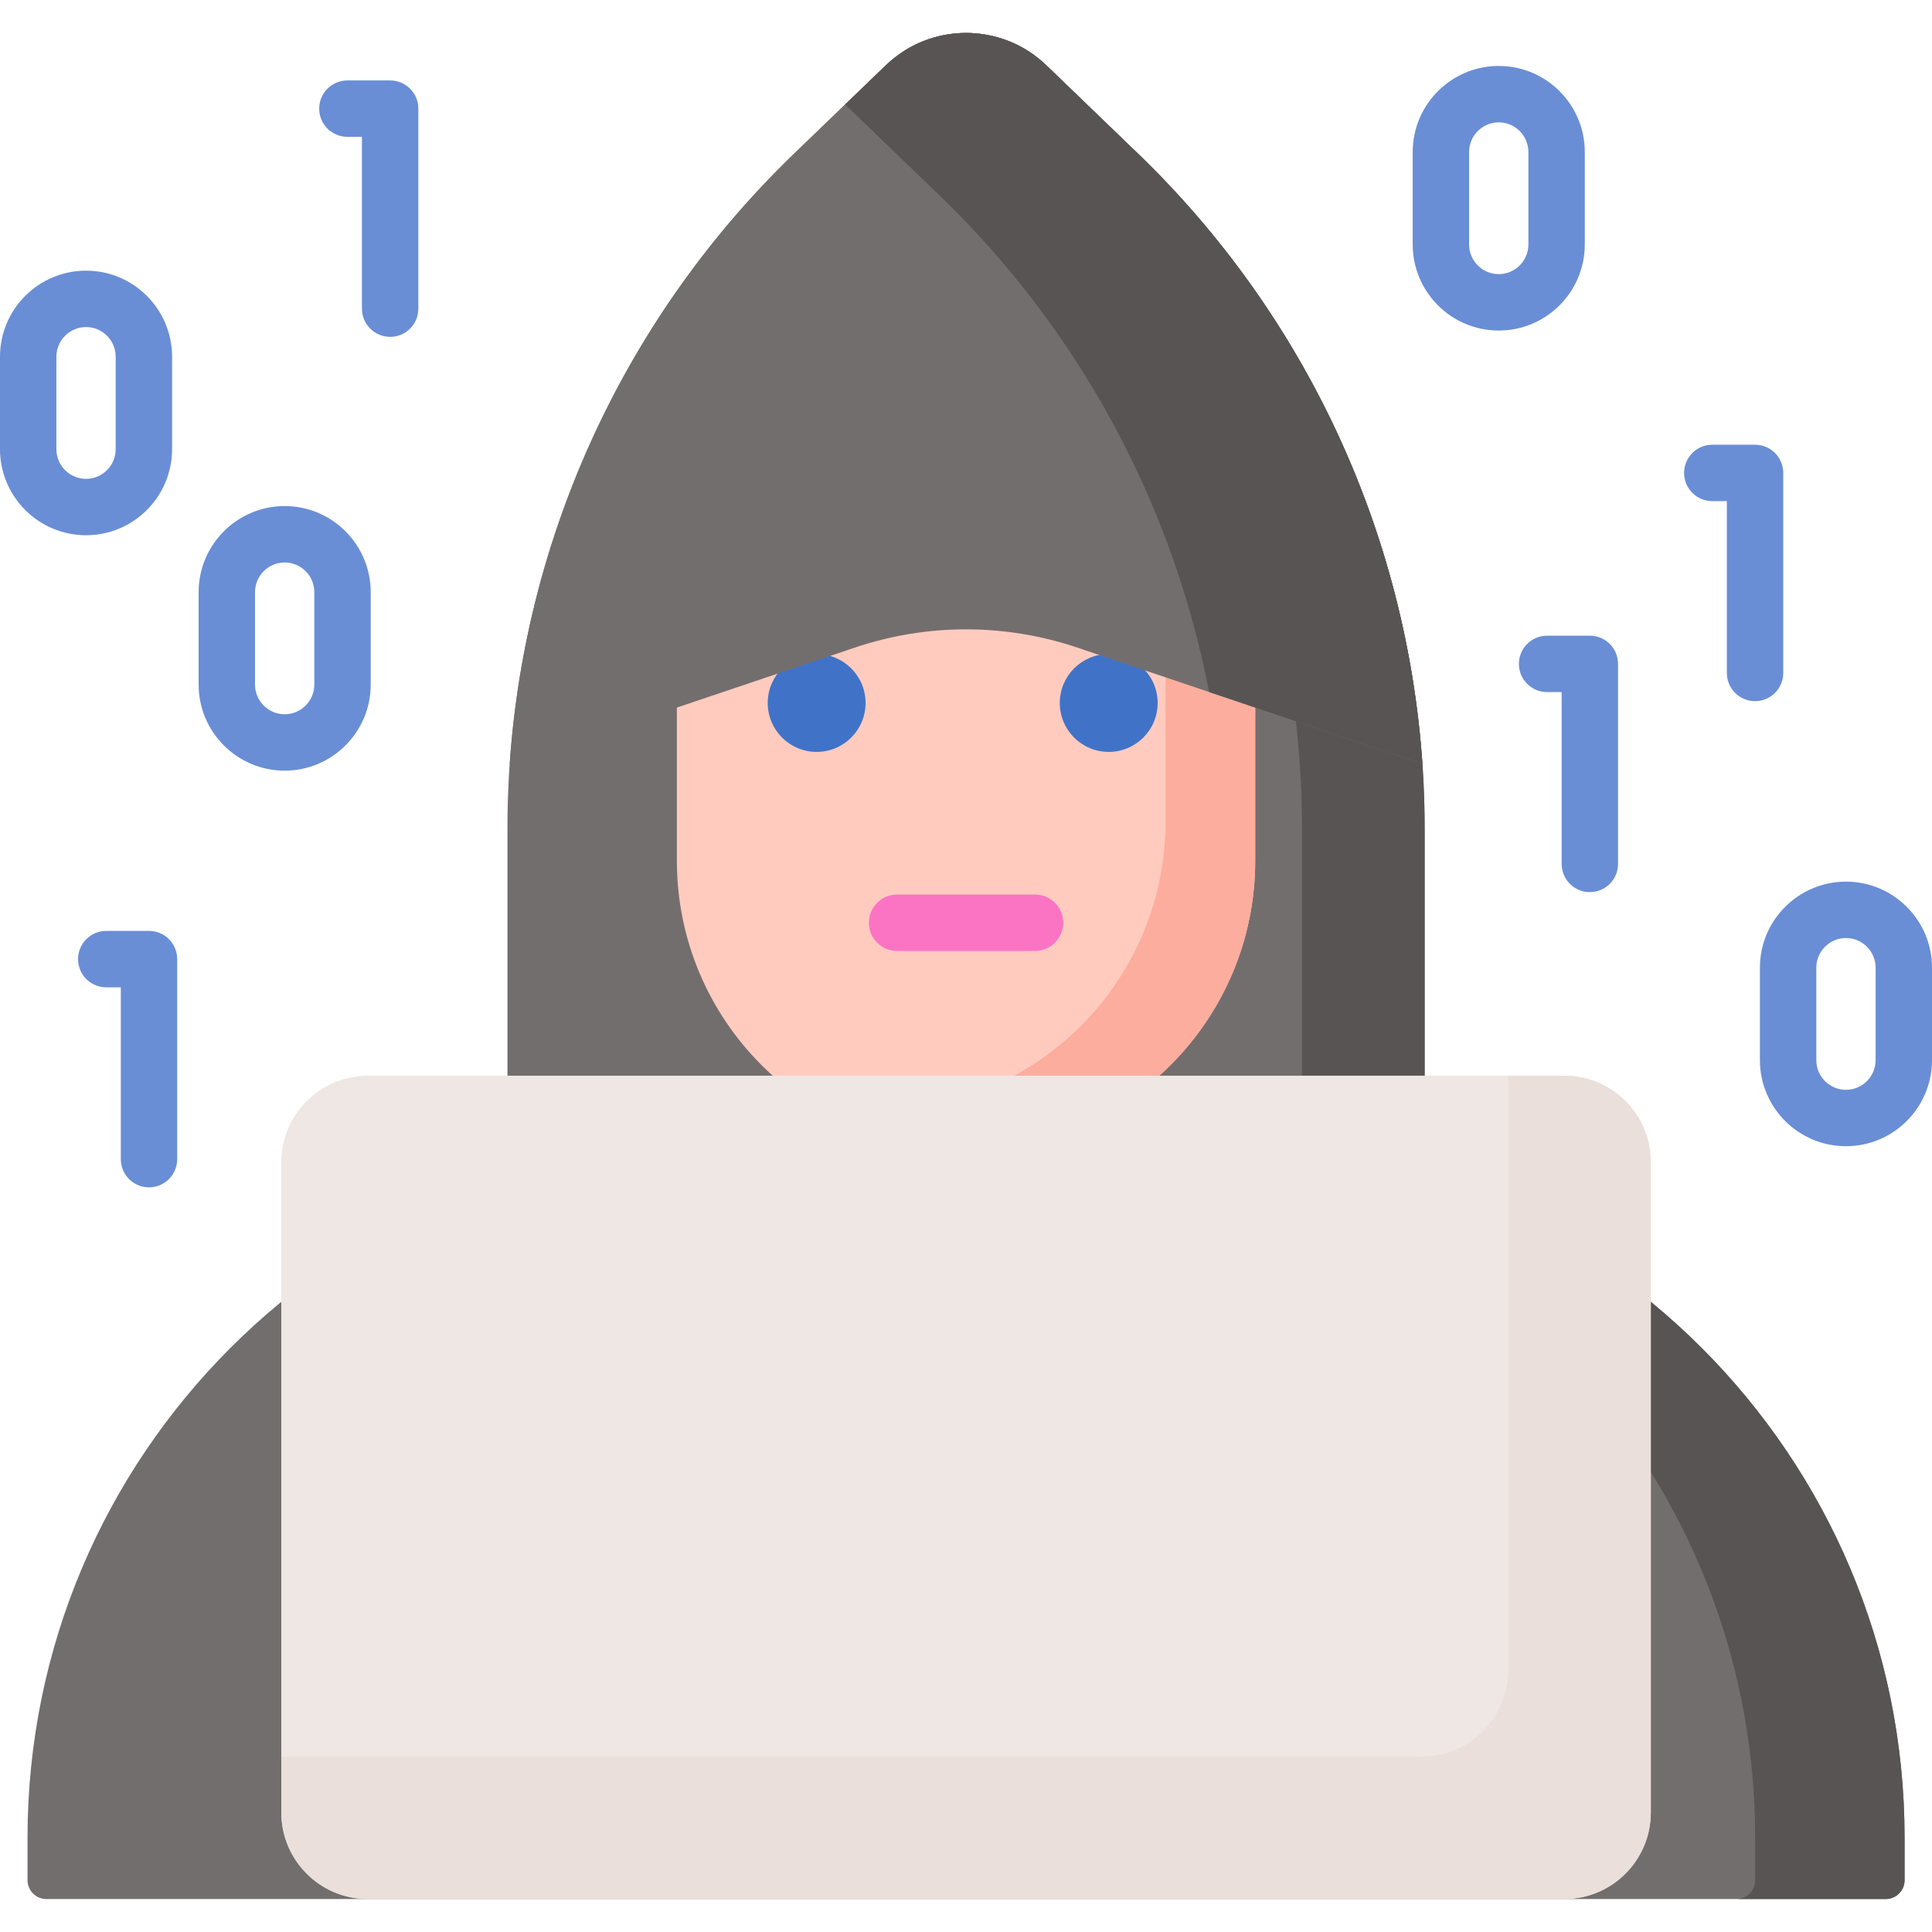 <svg id="Capa_1" enable-background="new 0 0 512 512" height="512" viewBox="0 0 512 512" width="512" xmlns="http://www.w3.org/2000/svg"><g><g><path d="m301.536 40.679-24.239-23.358c-11.88-11.448-30.686-11.448-42.566 0l-24.239 23.358c-48.57 46.803-76.009 111.352-76.009 178.802v103.827h243.063v-103.827c-.001-67.45-27.441-131.998-76.01-178.802z" fill="#736e6e"/></g><g><path d="m301.536 40.679-24.239-23.358c-10.314-9.939-25.846-11.243-37.537-3.924 1.775 1.111 3.464 2.416 5.03 3.924l24.239 23.358c48.57 46.803 76.009 111.351 76.009 178.802v103.827h32.507v-103.827c0-67.45-27.44-131.999-76.009-178.802z" fill="#595454"/></g><g><path d="m321.09 303.409h-130.153c-101.425 0-183.645 82.221-183.645 183.645v11.21c0 2.761 2.239 5 5 5h487.443c2.761 0 5-2.239 5-5v-11.21c0-101.425-82.22-183.645-183.645-183.645z" fill="#736e6e"/></g><path d="m321.09 303.409h-39.593c101.424 0 183.645 82.221 183.645 183.645v11.21c0 2.761-2.239 5-5 5h39.593c2.761 0 5-2.239 5-5v-11.21c0-101.424-82.22-183.645-183.645-183.645z" fill="#595454"/><g><path d="m256.072 304.684h-.117c-42.291 0-76.574-34.283-76.574-76.574v-106.346h153.265v106.346c0 42.291-34.283 76.574-76.574 76.574z" fill="#ffcbbe"/></g><g><path d="m308.888 121.764v95.922c0 42.323-34.309 76.632-76.632 76.632-6.308 0-12.432-.778-18.297-2.215 12.075 7.944 26.52 12.58 42.055 12.58 42.323 0 76.632-34.309 76.632-76.632v-106.287z" fill="#fdad9d"/></g><g><path d="m274.291 252.011h-36.556c-4.127 0-7.473-3.346-7.473-7.473s3.346-7.473 7.473-7.473h36.556c4.127 0 7.473 3.346 7.473 7.473s-3.345 7.473-7.473 7.473z" fill="#fb74c4"/></g><g><circle cx="216.42" cy="186.295" fill="#4073c8" r="12.966"/></g><g><circle cx="293.823" cy="186.295" fill="#4073c8" r="12.966"/></g><g><path d="m376.944 202.441c-4.208-61.199-30.946-118.917-75.408-161.762l-24.239-23.358c-11.88-11.448-30.686-11.448-42.566 0l-24.239 23.358c-44.462 42.845-71.201 100.563-75.408 161.762l91.443-30.82c19.129-6.447 39.845-6.447 58.974 0z" fill="#736e6e"/></g><g><path d="m224.738 28.423 24.239 23.358c37.078 35.729 61.817 81.805 71.456 131.614l56.512 19.047c-4.208-61.199-30.946-118.917-75.408-161.762l-24.239-23.358c-11.88-11.448-30.686-11.448-42.566 0l-10.776 10.384c.262.236.525.47.782.717z" fill="#595454"/></g><g><path d="m414.48 285.07h-316.932c-12.703 0-23 10.297-23 23v172.194c0 12.703 10.297 23 23 23h316.932c12.703 0 23-10.297 23-23v-172.194c0-12.702-10.298-23-23-23z" fill="#efe7e4"/></g><g><path d="m414.563 285.07h-14.853v157.507c0 12.657-10.26 22.917-22.917 22.917h-302.245v14.853c0 12.657 10.26 22.917 22.917 22.917h317.098c12.657 0 22.917-10.26 22.917-22.917v-172.36c0-12.657-10.261-22.917-22.917-22.917z" fill="#eadfda"/></g><g><g><path d="m465.107 185.813c-4.127 0-7.473-3.346-7.473-7.473v-45.536h-3.858c-4.127 0-7.473-3.346-7.473-7.473s3.346-7.473 7.473-7.473h11.33c4.127 0 7.473 3.346 7.473 7.473v53.009c.001 4.127-3.345 7.473-7.472 7.473z" fill="#698ed5"/></g></g><g><g><path d="m421.326 236.419c-4.127 0-7.473-3.346-7.473-7.473v-45.536h-3.858c-4.127 0-7.473-3.346-7.473-7.473s3.346-7.473 7.473-7.473h11.33c4.127 0 7.473 3.346 7.473 7.473v53.009c.001 4.127-3.345 7.473-7.472 7.473z" fill="#698ed5"/></g></g><g><g><path d="m39.489 314.657c-4.127 0-7.473-3.346-7.473-7.473v-45.536h-3.858c-4.127 0-7.473-3.346-7.473-7.473s3.346-7.473 7.473-7.473h11.33c4.127 0 7.473 3.346 7.473 7.473v53.009c.001 4.127-3.344 7.473-7.472 7.473z" fill="#698ed5"/></g></g><g><g><path d="m103.394 89.27c-4.127 0-7.473-3.346-7.473-7.473v-45.536h-3.858c-4.127 0-7.473-3.346-7.473-7.473s3.346-7.473 7.473-7.473h11.33c4.127 0 7.473 3.346 7.473 7.473v53.009c0 4.127-3.345 7.473-7.472 7.473z" fill="#698ed5"/></g></g><g><g><path d="m397.184 87.597c-12.573 0-22.802-10.229-22.802-22.802v-24.515c0-12.573 10.229-22.802 22.802-22.802s22.801 10.229 22.801 22.802v24.514c.001 12.574-10.228 22.803-22.801 22.803zm0-55.173c-4.332 0-7.856 3.524-7.856 7.856v24.514c0 4.332 3.524 7.856 7.856 7.856 4.331 0 7.856-3.524 7.856-7.856v-24.514c0-4.331-3.524-7.856-7.856-7.856z" fill="#698ed5"/></g></g><g><g><path d="m489.199 303.758c-12.573 0-22.802-10.228-22.802-22.801v-24.515c0-12.573 10.229-22.801 22.802-22.801s22.801 10.228 22.801 22.801v24.515c0 12.573-10.228 22.801-22.801 22.801zm0-55.172c-4.332 0-7.856 3.524-7.856 7.856v24.515c0 4.331 3.524 7.856 7.856 7.856 4.331 0 7.856-3.524 7.856-7.856v-24.515c-.001-4.332-3.525-7.856-7.856-7.856z" fill="#698ed5"/></g></g><g><g><path d="m22.802 141.843c-12.573 0-22.802-10.228-22.802-22.801v-24.515c0-12.573 10.229-22.801 22.802-22.801s22.802 10.228 22.802 22.801v24.515c0 12.573-10.229 22.801-22.802 22.801zm0-55.172c-4.332 0-7.856 3.524-7.856 7.856v24.515c0 4.331 3.524 7.856 7.856 7.856s7.856-3.524 7.856-7.856v-24.515c0-4.332-3.524-7.856-7.856-7.856z" fill="#698ed5"/></g></g><g><g><path d="m75.441 204.232c-12.573 0-22.801-10.229-22.801-22.802v-24.514c0-12.573 10.228-22.802 22.801-22.802s22.802 10.229 22.802 22.802v24.514c0 12.573-10.229 22.802-22.802 22.802zm0-55.173c-4.331 0-7.856 3.524-7.856 7.856v24.514c0 4.332 3.524 7.856 7.856 7.856s7.856-3.524 7.856-7.856v-24.514c.001-4.331-3.524-7.856-7.856-7.856z" fill="#698ed5"/></g></g></g></svg>